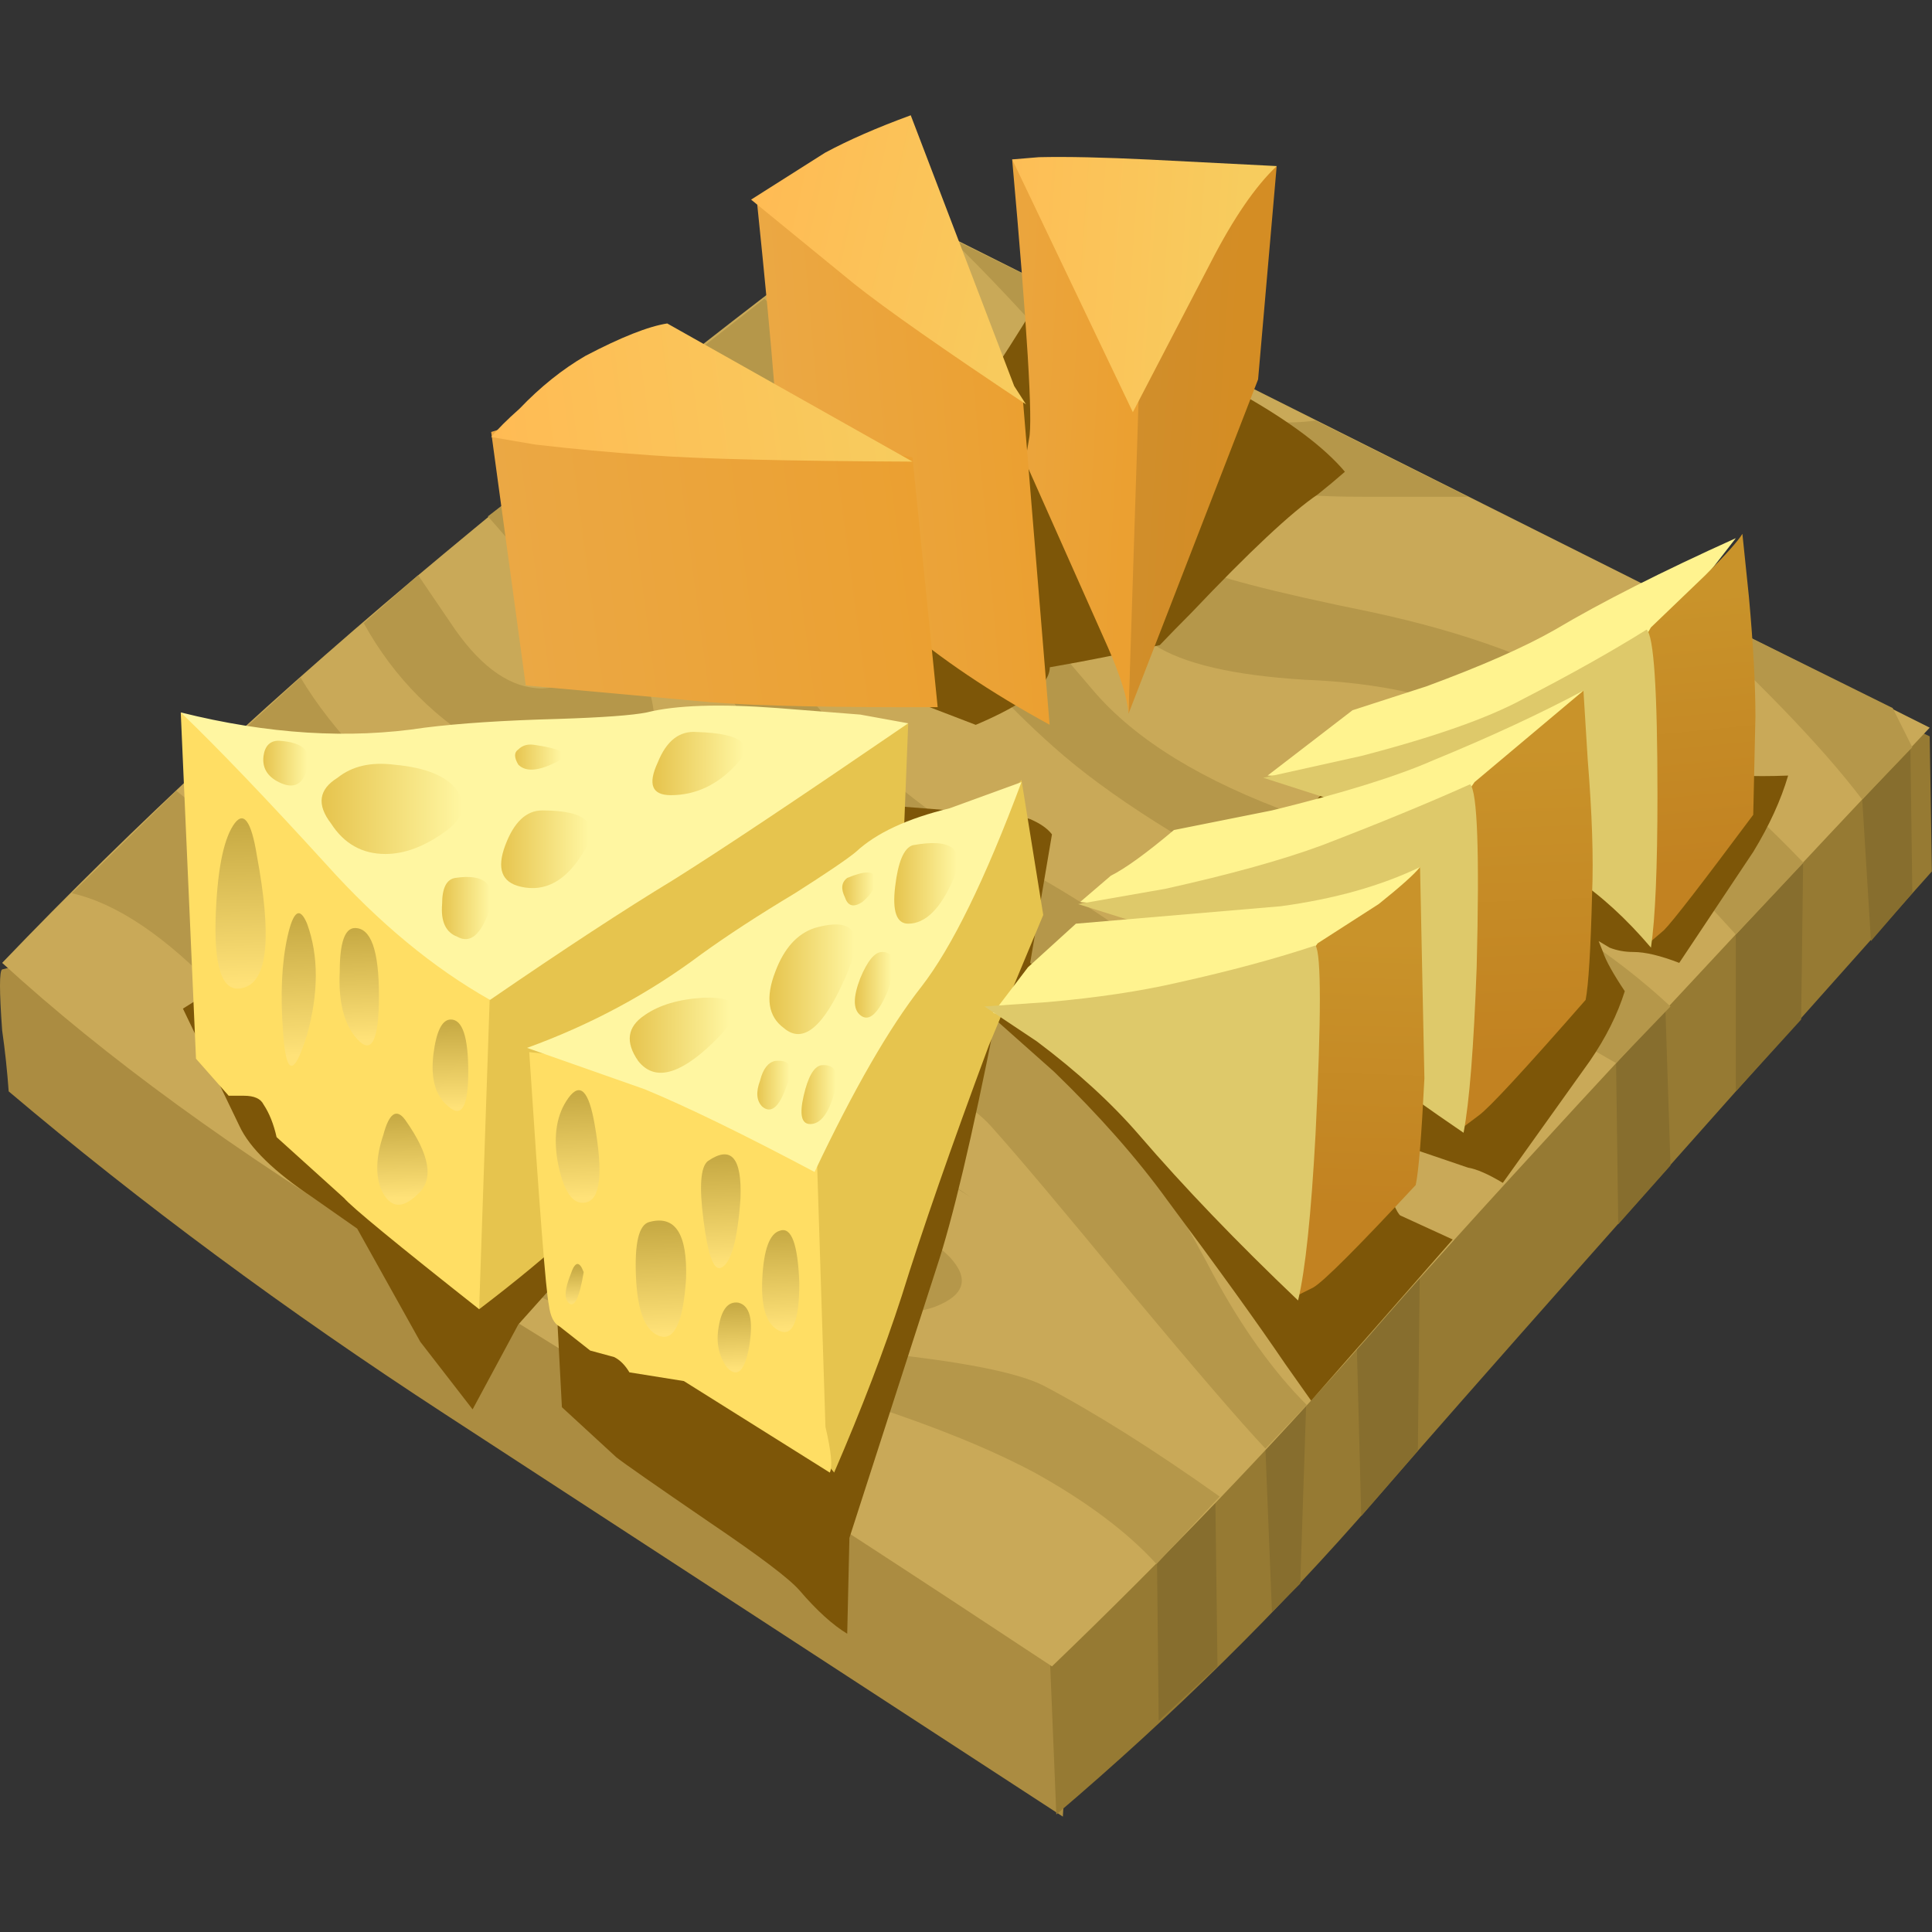 <?xml version="1.0" encoding="UTF-8" standalone="no"?>
<!-- Generator: Adobe Illustrator 15.1.0, SVG Export Plug-In . SVG Version: 6.00 Build 0)  -->

<svg
   xmlns:dc="http://purl.org/dc/elements/1.1/"
   xmlns:cc="http://creativecommons.org/ns#"
   xmlns:rdf="http://www.w3.org/1999/02/22-rdf-syntax-ns#"
   xmlns:svg="http://www.w3.org/2000/svg"
   xmlns="http://www.w3.org/2000/svg"
   xmlns:xlink="http://www.w3.org/1999/xlink"
   xmlns:sodipodi="http://sodipodi.sourceforge.net/DTD/sodipodi-0.dtd"
   xmlns:inkscape="http://www.inkscape.org/namespaces/inkscape"
   version="1.1"
   id="flash0.ai"
   x="0px"
   y="0px"
   width="256"
   height="256"
   viewBox="0 0 256 256"
   xml:space="preserve"
   sodipodi:docname="cheeses.svg"
   inkscape:version="0.92.4 (5da689c313, 2019-01-14)"
   inkscape:export-filename="C:\Users\antum\Development\game-resources\icon\CC0\food\individual\Glitch\32x32\dairy\cheeses.png"
   inkscape:export-xdpi="10.5"
   inkscape:export-ydpi="10.5"><rect x="0" y="0" width="256" height="256" fill="#333333" stroke="none"/><title
   id="title1116">Cheeses</title><defs
   id="defs307" /><sodipodi:namedview
   pagecolor="#ffffff"
   bordercolor="#666666"
   borderopacity="1"
   objecttolerance="10"
   gridtolerance="10"
   guidetolerance="10"
   inkscape:pageopacity="0"
   inkscape:pageshadow="2"
   inkscape:window-width="1920"
   inkscape:window-height="1025"
   id="namedview305"
   showgrid="false"
   inkscape:zoom="0.80149311"
   inkscape:cx="-260.66194"
   inkscape:cy="92.106986"
   inkscape:window-x="-8"
   inkscape:window-y="-8"
   inkscape:window-maximized="1"
   inkscape:current-layer="flash0.ai"
   fit-margin-top="0"
   fit-margin-left="0"
   fit-margin-right="0"
   fit-margin-bottom="0" />
<symbol
   id="flash0.ai_x5F_0_x2F_Layer_13_x2F__x3C_Path_x3E__x5F_71"
   viewBox="0 -9.75 12.275 9.75"
   transform="translate(105.825,124.204)">
	<g
   id="Layer_1_3_">
		<path
   style="clip-rule:evenodd;fill:#7d5608;fill-rule:evenodd"
   d="M 12.275,-3.55 C 12.069,-3.74 11.86,-3.923 11.65,-4.1 11.05,-4.533 10.084,-5.483 8.75,-6.95 8.481,-7.232 8.24,-7.49 8.025,-7.725 7.273,-7.937 6.431,-8.146 5.5,-8.35 5.5,-8.75 4.933,-9.217 3.8,-9.75 L 0.25,-8.55 0,-6.2 2.2,-3.55 3.6,-2.4 c 0.133,0.033 0.667,0.833 1.6,2.4 l 0.45,-0.1 c 3.481,-1.23 5.689,-2.379 6.625,-3.45 z"
   id="path2"
   inkscape:connector-curvature="0" />
	</g>
</symbol>
<symbol
   id="flash0.ai_x5F_0_x2F_Layer_13_x2F__x3C_Path_x3E__x5F_72"
   viewBox="0 -19.85 36.85 19.88"
   transform="translate(105.825,124.204)">
	<g
   id="Layer_1_2_">
		<path
   style="clip-rule:evenodd;fill:#7d5608;fill-rule:evenodd"
   d="M 36.85,-0.15 C 36.683,-0.717 36.416,-1.3 36.05,-1.9 l -1.7,-2.55 c -0.433,0.167 -0.783,0.25 -1.05,0.25 -0.2,0 -0.383,0.034 -0.55,0.1 l -0.25,0.15 0.1,-0.25 c 0.066,-0.2 0.233,-0.5 0.5,-0.9 -0.167,-0.533 -0.434,-1.066 -0.8,-1.6 l -2,-2.8 c -0.333,0.2 -0.6,0.317 -0.8,0.35 l -2.35,0.8 0.35,-0.9 c 0.233,-0.633 0.383,-0.967 0.45,-1 l 1.2,-0.55 -3.25,-3.7 -0.6,0.85 c -0.633,0.933 -1.533,2.183 -2.7,3.75 -0.7,0.967 -1.567,1.95 -2.6,2.95 l -1.35,1.2 c -0.533,-2.7 -0.983,-4.6 -1.35,-5.7 l -2,-6.2 -0.05,-2.2 c -0.333,0.2 -0.7,0.533 -1.1,1 -0.233,0.267 -0.917,0.783 -2.05,1.55 -1.267,0.867 -1.983,1.367 -2.15,1.5 L 8.7,-14.65 8.55,-11.8 7.7,-12.75 6.65,-14.7 5.45,-13.15 4,-10.55 3,-9.85 C 2.1,-9.25 1.533,-8.7 1.3,-8.2 L 0,-5.5 8.3,-0.3 c 7.233,-0.467 10.95,-0.75 11.15,-0.85 0.233,-0.1 0.4,-0.217 0.5,-0.35 l -0.5,-2.95 0.5,-0.35 2.8,0.65 3.8,4 c 5.034,0.2 7.8,0.233 8.3,0.1 0.5,-0.1 1.167,-0.133 2,-0.1 z"
   id="path6"
   inkscape:connector-curvature="0" />
	</g>
</symbol>







<linearGradient
   id="SVGID_1_"
   gradientUnits="userSpaceOnUse"
   x1="18.335"
   y1="6.975"
   x2="19.511"
   y2="6.975"
   gradientTransform="matrix(2.642,0.214,-0.075,1.114,-22.75,-4.9)">
	<stop
   offset="0"
   style="stop-color:#CF8E2E"
   id="stop42" />
	<stop
   offset="1"
   style="stop-color:#D48D24"
   id="stop44" />
</linearGradient>

<linearGradient
   id="SVGID_2_"
   gradientUnits="userSpaceOnUse"
   x1="16.989"
   y1="7.205"
   x2="18.59"
   y2="7.205"
   gradientTransform="matrix(2.642,0.209,-0.063,1.115,-22.75,-4.9)">
	<stop
   offset="0"
   style="stop-color:#EBA844"
   id="stop49" />
	<stop
   offset="1"
   style="stop-color:#EBA031"
   id="stop51" />
</linearGradient>

<linearGradient
   id="SVGID_3_"
   gradientUnits="userSpaceOnUse"
   x1="17.036"
   y1="3.848"
   x2="19.488"
   y2="3.848"
   gradientTransform="matrix(2.642,0.216,-0.079,1.114,-22.751,-4.899)">
	<stop
   offset="0"
   style="stop-color:#FFBB54"
   id="stop56" />
	<stop
   offset="1"
   style="stop-color:#F7CC5E"
   id="stop58" />
</linearGradient>

<linearGradient
   id="SVGID_4_"
   gradientUnits="userSpaceOnUse"
   x1="12.732"
   y1="8.546"
   x2="16.973"
   y2="8.546"
   gradientTransform="matrix(1.352,-0.058,0.12,1.357,-0.4,-3.201)">
	<stop
   offset="0"
   style="stop-color:#EBA844"
   id="stop63" />
	<stop
   offset="1"
   style="stop-color:#EBA031"
   id="stop65" />
</linearGradient>

<linearGradient
   id="SVGID_5_"
   gradientUnits="userSpaceOnUse"
   x1="13.317"
   y1="0.042"
   x2="18.539"
   y2="0.042"
   gradientTransform="matrix(1.326,0.352,-0.291,1.312,-0.4,-3.201)">
	<stop
   offset="0"
   style="stop-color:#FFBB54"
   id="stop70" />
	<stop
   offset="1"
   style="stop-color:#F7CC5E"
   id="stop72" />
</linearGradient>

<linearGradient
   id="SVGID_6_"
   gradientUnits="userSpaceOnUse"
   x1="8.248"
   y1="10.583"
   x2="14.825"
   y2="10.583"
   gradientTransform="matrix(1.438,-0.202,0.132,0.999,-1.5,1.6)">
	<stop
   offset="0"
   style="stop-color:#EBA844"
   id="stop77" />
	<stop
   offset="1"
   style="stop-color:#EBA031"
   id="stop79" />
</linearGradient>

<linearGradient
   id="SVGID_7_"
   gradientUnits="userSpaceOnUse"
   x1="8.241"
   y1="6.817"
   x2="14.818"
   y2="6.817"
   gradientTransform="matrix(1.438,-0.201,0.132,0.986,-1.5,1.8)">
	<stop
   offset="0"
   style="stop-color:#FFBB54"
   id="stop84" />
	<stop
   offset="1"
   style="stop-color:#F7CC5E"
   id="stop86" />
</linearGradient>







<linearGradient
   id="SVGID_8_"
   gradientUnits="userSpaceOnUse"
   x1="7.4"
   y1="15.465"
   x2="10.6"
   y2="15.465">
	<stop
   offset="0"
   style="stop-color:#E6C44E"
   id="stop103" />
	<stop
   offset="1"
   style="stop-color:#FFF6A1"
   id="stop105" />
</linearGradient>

<linearGradient
   id="SVGID_9_"
   gradientUnits="userSpaceOnUse"
   x1="11.487"
   y1="16.392"
   x2="13.512"
   y2="16.392">
	<stop
   offset="0"
   style="stop-color:#E6C44E"
   id="stop110" />
	<stop
   offset="1"
   style="stop-color:#FFF6A1"
   id="stop112" />
</linearGradient>

<linearGradient
   id="SVGID_10_"
   gradientUnits="userSpaceOnUse"
   x1="15.025"
   y1="14.423"
   x2="17.075"
   y2="14.423">
	<stop
   offset="0"
   style="stop-color:#E6C44E"
   id="stop117" />
	<stop
   offset="1"
   style="stop-color:#FFF6A1"
   id="stop119" />
</linearGradient>

<linearGradient
   id="SVGID_11_"
   gradientUnits="userSpaceOnUse"
   x1="11.812"
   y1="14.275"
   x2="12.887"
   y2="14.275">
	<stop
   offset="0"
   style="stop-color:#E6C44E"
   id="stop124" />
	<stop
   offset="1"
   style="stop-color:#FFF6A1"
   id="stop126" />
</linearGradient>

<linearGradient
   id="SVGID_12_"
   gradientUnits="userSpaceOnUse"
   x1="10.15"
   y1="17.741"
   x2="11.25"
   y2="17.741">
	<stop
   offset="0"
   style="stop-color:#E6C44E"
   id="stop131" />
	<stop
   offset="1"
   style="stop-color:#FFF6A1"
   id="stop133" />
</linearGradient>

<linearGradient
   id="SVGID_13_"
   gradientUnits="userSpaceOnUse"
   x1="6.05"
   y1="14.414"
   x2="7.05"
   y2="14.414">
	<stop
   offset="0"
   style="stop-color:#E6C44E"
   id="stop138" />
	<stop
   offset="1"
   style="stop-color:#FFF6A1"
   id="stop140" />
</linearGradient>

<linearGradient
   id="SVGID_14_"
   gradientUnits="userSpaceOnUse"
   x1="14.462"
   y1="20.66"
   x2="16.737"
   y2="20.66">
	<stop
   offset="0"
   style="stop-color:#E6C44E"
   id="stop145" />
	<stop
   offset="1"
   style="stop-color:#FFF6A1"
   id="stop147" />
</linearGradient>

<linearGradient
   id="SVGID_15_"
   gradientUnits="userSpaceOnUse"
   x1="17.688"
   y1="19.376"
   x2="19.612"
   y2="19.376">
	<stop
   offset="0"
   style="stop-color:#E6C44E"
   id="stop152" />
	<stop
   offset="1"
   style="stop-color:#FFF6A1"
   id="stop154" />
</linearGradient>

<linearGradient
   id="SVGID_16_"
   gradientUnits="userSpaceOnUse"
   x1="20.538"
   y1="17.175"
   x2="21.963"
   y2="17.175">
	<stop
   offset="0"
   style="stop-color:#E6C44E"
   id="stop159" />
	<stop
   offset="1"
   style="stop-color:#FFF6A1"
   id="stop161" />
</linearGradient>

<linearGradient
   id="SVGID_17_"
   gradientUnits="userSpaceOnUse"
   x1="19.337"
   y1="17.303"
   x2="20.062"
   y2="17.303">
	<stop
   offset="0"
   style="stop-color:#E6C44E"
   id="stop166" />
	<stop
   offset="1"
   style="stop-color:#FFF6A1"
   id="stop168" />
</linearGradient>

<linearGradient
   id="SVGID_18_"
   gradientUnits="userSpaceOnUse"
   x1="19.638"
   y1="19.503"
   x2="20.463"
   y2="19.503">
	<stop
   offset="0"
   style="stop-color:#E6C44E"
   id="stop173" />
	<stop
   offset="1"
   style="stop-color:#FFF6A1"
   id="stop175" />
</linearGradient>

<linearGradient
   id="SVGID_19_"
   gradientUnits="userSpaceOnUse"
   x1="17.375"
   y1="21.806"
   x2="18.125"
   y2="21.806">
	<stop
   offset="0"
   style="stop-color:#E6C44E"
   id="stop180" />
	<stop
   offset="1"
   style="stop-color:#FFF6A1"
   id="stop182" />
</linearGradient>

<linearGradient
   id="SVGID_20_"
   gradientUnits="userSpaceOnUse"
   x1="18.413"
   y1="22.023"
   x2="19.188"
   y2="22.023">
	<stop
   offset="0"
   style="stop-color:#E6C44E"
   id="stop187" />
	<stop
   offset="1"
   style="stop-color:#FFF6A1"
   id="stop189" />
</linearGradient>

<linearGradient
   id="SVGID_21_"
   gradientUnits="userSpaceOnUse"
   x1="15.968"
   y1="-5.021"
   x2="19.62"
   y2="-5.021"
   gradientTransform="matrix(0.027,1,-1,0.027,3.362317e-4,-2.361983e-4)">
	<stop
   offset="0"
   style="stop-color:#C7AA44"
   id="stop194" />
	<stop
   offset="1"
   style="stop-color:#FFE278"
   id="stop196" />
</linearGradient>

<linearGradient
   id="SVGID_22_"
   gradientUnits="userSpaceOnUse"
   x1="18.196"
   y1="-6.229"
   x2="21.322"
   y2="-6.229"
   gradientTransform="matrix(0.032,1,-1,0.032,-8.013099e-5,-4.866719e-5)">
	<stop
   offset="0"
   style="stop-color:#C7AA44"
   id="stop201" />
	<stop
   offset="1"
   style="stop-color:#FFE278"
   id="stop203" />
</linearGradient>

<linearGradient
   id="SVGID_23_"
   gradientUnits="userSpaceOnUse"
   x1="18.488"
   y1="-7.658"
   x2="20.989"
   y2="-7.658"
   gradientTransform="matrix(0.03,1,-1,0.03,-1.864228e-4,3.779829e-4)">
	<stop
   offset="0"
   style="stop-color:#C7AA44"
   id="stop208" />
	<stop
   offset="1"
   style="stop-color:#FFE278"
   id="stop210" />
</linearGradient>

<linearGradient
   id="SVGID_24_"
   gradientUnits="userSpaceOnUse"
   x1="22.749"
   y1="-8.602"
   x2="24.625"
   y2="-8.602"
   gradientTransform="matrix(0.027,1,-1,0.027,-2.192091e-4,4.361272e-4)">
	<stop
   offset="0"
   style="stop-color:#C7AA44"
   id="stop215" />
	<stop
   offset="1"
   style="stop-color:#FFE278"
   id="stop217" />
</linearGradient>

<linearGradient
   id="SVGID_25_"
   gradientUnits="userSpaceOnUse"
   x1="20.633"
   y1="-9.788"
   x2="22.584"
   y2="-9.788"
   gradientTransform="matrix(0.026,1,-1,0.026,3.205258e-4,-1.314133e-4)">
	<stop
   offset="0"
   style="stop-color:#C7AA44"
   id="stop222" />
	<stop
   offset="1"
   style="stop-color:#FFE278"
   id="stop224" />
</linearGradient>

<linearGradient
   id="SVGID_26_"
   gradientUnits="userSpaceOnUse"
   x1="22.419"
   y1="-12.515"
   x2="24.795"
   y2="-12.515"
   gradientTransform="matrix(0.032,1,-1,0.032,2.34779e-4,-4.811585e-5)">
	<stop
   offset="0"
   style="stop-color:#C7AA44"
   id="stop229" />
	<stop
   offset="1"
   style="stop-color:#FFE278"
   id="stop231" />
</linearGradient>

<linearGradient
   id="SVGID_27_"
   gradientUnits="userSpaceOnUse"
   x1="25.427"
   y1="-14.394"
   x2="27.953"
   y2="-14.394"
   gradientTransform="matrix(0.03,1,-1,0.03,-2.681054e-4,-8.574128e-5)">
	<stop
   offset="0"
   style="stop-color:#C7AA44"
   id="stop236" />
	<stop
   offset="1"
   style="stop-color:#FFE278"
   id="stop238" />
</linearGradient>

<linearGradient
   id="SVGID_28_"
   gradientUnits="userSpaceOnUse"
   x1="27.417"
   y1="-15.917"
   x2="28.893"
   y2="-15.917"
   gradientTransform="matrix(0.034,0.999,-0.999,0.034,-2.125353e-4,-6.508827e-5)">
	<stop
   offset="0"
   style="stop-color:#C7AA44"
   id="stop243" />
	<stop
   offset="1"
   style="stop-color:#FFE278"
   id="stop245" />
</linearGradient>

<linearGradient
   id="SVGID_29_"
   gradientUnits="userSpaceOnUse"
   x1="23.987"
   y1="-15.792"
   x2="26.413"
   y2="-15.792"
   gradientTransform="matrix(0.031,1,-1,0.031,1.417343e-4,-4.088432e-4)">
	<stop
   offset="0"
   style="stop-color:#C7AA44"
   id="stop250" />
	<stop
   offset="1"
   style="stop-color:#FFE278"
   id="stop252" />
</linearGradient>

<linearGradient
   id="SVGID_30_"
   gradientUnits="userSpaceOnUse"
   x1="25.775"
   y1="-17.022"
   x2="28.001"
   y2="-17.022"
   gradientTransform="matrix(0.034,0.999,-0.999,0.034,-6.687269e-5,1.357645e-4)">
	<stop
   offset="0"
   style="stop-color:#C7AA44"
   id="stop257" />
	<stop
   offset="1"
   style="stop-color:#FFE278"
   id="stop259" />
</linearGradient>

<linearGradient
   id="SVGID_31_"
   gradientUnits="userSpaceOnUse"
   x1="26.352"
   y1="-12.412"
   x2="27.202"
   y2="-12.412"
   gradientTransform="matrix(0.029,1,-1,0.029,1.446065e-4,4.598424e-4)">
	<stop
   offset="0"
   style="stop-color:#C7AA44"
   id="stop264" />
	<stop
   offset="1"
   style="stop-color:#FFE278"
   id="stop266" />
</linearGradient>


<linearGradient
   id="SVGID_32_"
   gradientUnits="userSpaceOnUse"
   x1="-20.705"
   y1="36.841"
   x2="-14.3"
   y2="36.841"
   gradientTransform="matrix(-0.098,-0.995,0.995,-0.098,1.334324e-4,7.888675e-5)">
	<stop
   offset="0.024"
   style="stop-color:#C28221"
   id="stop273" />
	<stop
   offset="1"
   style="stop-color:#C9932A"
   id="stop275" />
</linearGradient>



<linearGradient
   id="SVGID_33_"
   gradientUnits="userSpaceOnUse"
   x1="-22.729"
   y1="33.518"
   x2="-15.422"
   y2="33.518"
   gradientTransform="matrix(-0.041,-0.999,0.999,-0.041,1.257993e-4,-3.561378e-4)">
	<stop
   offset="0.024"
   style="stop-color:#C28221"
   id="stop284" />
	<stop
   offset="1"
   style="stop-color:#C9932A"
   id="stop286" />
</linearGradient>



<linearGradient
   id="SVGID_34_"
   gradientUnits="userSpaceOnUse"
   x1="-23.856"
   y1="31.178"
   x2="-17.478"
   y2="31.178"
   gradientTransform="matrix(0.03,-1,1,0.03,2.528392e-4,-2.535135e-4)">
	<stop
   offset="0.024"
   style="stop-color:#C28221"
   id="stop295" />
	<stop
   offset="1"
   style="stop-color:#C9932A"
   id="stop297" />
</linearGradient>

<g
   id="g1044"
   transform="matrix(5.772,0,0,5.772,-0.003,17.919)"><path
     id="path10"
     d="m 40.25,16.85 c -6.1,6.567 -10.233,11.1 -12.4,13.6 -1.367,1.566 -2.35,3.399 -2.95,5.5 -0.3,1.033 -0.467,1.916 -0.5,2.649 L 10.2,29.349 C 6.567,26.983 3.233,24.516 0.2,21.95 0.166,21.483 0.117,21.016 0.05,20.55 c -0.066,-0.9 -0.066,-1.367 0,-1.4 C 2.917,18.483 7.133,16.3 12.7,12.6 15.5,10.733 18,8.933 20.2,7.2 l 16.35,8.2 z"
     style="clip-rule:evenodd;fill:#ab8c41;fill-rule:evenodd"
     inkscape:connector-curvature="0" /><path
     id="path12"
     d="m 44.35,16.9 c -6.366,7.133 -10.633,11.95 -12.8,14.45 -2.167,2.5 -4.6,4.9 -7.3,7.2 L 24.1,34.9 C 24.1,28.7 21.717,24.566 16.95,22.5 15.45,21.866 13.8,21.483 12,21.35 L 9.75,21.3 18.6,15 c 2.867,-0.7 4.017,-2.2 3.45,-4.5 l -1.7,-3.25 c 3.367,0.8 6.9,1.667 10.6,2.6 7.366,1.867 11.816,3.183 13.35,3.95 z"
     style="clip-rule:evenodd;fill:#967a33;fill-rule:evenodd"
     inkscape:connector-curvature="0" /><path
     id="path14"
     d="m 43.85,13.6 0.051,3.8 -0.95,1.1 -0.2,-3.25 -1.351,0.95 -0.051,4.1 -1.5,1.65 v -3.6 L 38.2,19.05 38.349,23.651 37.15,25 37.1,21.3 l -0.5,0.1 -3.05,2.7 c -0.166,0.167 -0.316,0.334 -0.45,0.5 -0.333,0.367 -0.5,0.65 -0.5,0.851 l -0.05,4.75 -1.3,1.5 -0.1,-3.851 -0.75,-0.4 -0.4,1.25 -0.15,4.55 -0.65,0.65 -0.15,-3.75 -1.15,1.1 0.05,3.9 -1.35,1.25 -0.05,-4.75 4.3,-16.15 5.35,-1 c 3.8,-0.667 6.184,-1.033 7.149,-1.1 H 43.4 Z"
     style="clip-rule:evenodd;fill:#876e2e;fill-rule:evenodd"
     inkscape:connector-curvature="0" /><path
     id="path16"
     d="m 0.05,19 c 3,-3.133 6.383,-6.267 10.15,-9.4 3.767,-3.133 7.15,-5.8 10.15,-8 l 23.95,12 c -6.467,6.867 -10.783,11.55 -12.95,14.05 -2.2,2.5 -4.6,5 -7.2,7.5 C 17.75,30.917 12.717,27.716 9.05,25.549 5.417,23.35 2.417,21.167 0.05,19 Z"
     style="clip-rule:evenodd;fill:#c9a958;fill-rule:evenodd"
     inkscape:connector-curvature="0" /><g
     id="g36">
	<path
   inkscape:connector-curvature="0"
   id="path18"
   d="M 13.15,11.6 C 12.983,10.967 12.334,10.017 11.2,8.75 l 0.65,-0.5 c 0.833,0.833 1.65,1.9 2.45,3.2 0.867,1.433 0.95,2.45 0.25,3.05 -0.7,0.567 -1.783,0.45 -3.25,-0.35 -1.267,-0.7 -2.25,-1.683 -2.95,-2.95 l 1.25,-1.1 0.85,1.25 c 0.633,0.9 1.3,1.35 2,1.35 0.667,-0.033 0.9,-0.4 0.7,-1.1 z"
   style="clip-rule:evenodd;fill:#b5974a;fill-rule:evenodd" />
	<path
   inkscape:connector-curvature="0"
   id="path20"
   d="m 21.4,19.1 c 1.4,0.767 2.5,1.567 3.3,2.4 1.033,1.066 2.083,2.616 3.15,4.65 0.667,1.233 1.383,2.233 2.15,3 l -0.95,1 c -0.566,-0.601 -1.6,-1.801 -3.1,-3.601 -1.534,-1.866 -2.6,-3.133 -3.2,-3.8 -0.8,-0.9 -2.917,-1.717 -6.35,-2.45 -3.533,-0.733 -5.7,-1.483 -6.5,-2.25 -1.4,-1.267 -3,-2.583 -4.8,-3.95 l 1.8,-1.65 c 0.733,1.233 1.967,2.517 3.7,3.85 1.3,0.967 3.217,1.583 5.75,1.85 2.7,0.268 4.383,0.584 5.05,0.951 z"
   style="clip-rule:evenodd;fill:#b5974a;fill-rule:evenodd" />
	<path
   inkscape:connector-curvature="0"
   id="path22"
   d="m 7.35,18.4 c 0.867,1.3 1.816,2.45 2.85,3.45 1.233,1.233 2.867,2.584 4.9,4.051 1.667,1.199 3.35,1.883 5.05,2.05 1.934,0.2 3.2,0.45 3.8,0.75 1.2,0.633 2.55,1.483 4.05,2.55 l -1.45,1.55 c -0.667,-0.733 -1.6,-1.434 -2.8,-2.1 -1,-0.533 -2.267,-1.05 -3.8,-1.55 C 17.75,28.517 15.766,27.901 14,27.3 11.8,26.567 9.983,25.434 8.55,23.901 c -1.433,-1.867 -2.6,-3.267 -3.5,-4.2 -1.233,-1.3 -2.367,-2.067 -3.4,-2.3 l 2.4,-2.35 c 1.433,1.132 2.533,2.249 3.3,3.349 z"
   style="clip-rule:evenodd;fill:#b5974a;fill-rule:evenodd" />
	<path
   inkscape:connector-curvature="0"
   id="path24"
   d="m 23.15,16.65 c 3.367,1.767 6.1,4.216 8.2,7.35 0.433,0.634 0.867,1.35 1.3,2.15 l -1.3,1.5 -0.2,0.199 L 31,27.55 C 30,25.783 28.8,24.1 27.4,22.5 25.5,20.366 23.584,18.8 21.65,17.8 19.917,16.9 18.267,15.234 16.7,12.8 15.3,10.234 14.317,8.65 13.75,8.05 13.417,7.717 13.15,7.484 12.95,7.35 L 14.8,5.9 c 0.967,2.033 1.483,3.15 1.55,3.35 1.433,3.233 3.7,5.7 6.8,7.4 z"
   style="clip-rule:evenodd;fill:#b5974a;fill-rule:evenodd" />
	<path
   inkscape:connector-curvature="0"
   id="path26"
   d="m 43.45,13.15 0.45,0.9 -1.15,1.2 c -0.934,-1.233 -2.45,-2.8 -4.55,-4.7 z"
   style="clip-rule:evenodd;fill:#b5974a;fill-rule:evenodd" />
	<path
   inkscape:connector-curvature="0"
   id="path28"
   d="M 24.85,5.6 C 23.617,4.2 22.6,3.117 21.8,2.35 l 3.65,1.8 c 0.533,0.7 0.983,1.184 1.35,1.45 1.034,0.8 2.167,1.117 3.4,0.95 L 33.7,8.3 H 31.3 C 29.867,8.3 28.8,8.183 28.1,7.95 26.967,7.583 25.883,6.8 24.85,5.6 Z"
   style="clip-rule:evenodd;fill:#b5974a;fill-rule:evenodd" />
	<path
   inkscape:connector-curvature="0"
   id="path30"
   d="M 26.5,11.7 C 25.733,11.166 24.817,10.266 23.75,9 22.017,6.967 20.983,5.767 20.65,5.4 19.817,4.467 18.95,3.783 18.05,3.35 L 19.2,2.5 c 0.933,0.7 1.6,1.233 2,1.6 0.367,0.3 1.25,1.217 2.65,2.75 1.433,1.533 2.583,2.533 3.45,3 0.5,0.267 1.9,0.633 4.2,1.1 2.167,0.466 3.934,1.117 5.3,1.95 1.5,0.9 3.033,2.167 4.601,3.8 L 39.85,18.35 C 37.617,15.883 35.734,14.25 34.201,13.45 33.1,12.883 31.684,12.567 29.951,12.5 28.317,12.4 27.167,12.133 26.5,11.7 Z"
   style="clip-rule:evenodd;fill:#b5974a;fill-rule:evenodd" />
	<path
   inkscape:connector-curvature="0"
   id="path32"
   d="m 35.15,17.7 c 1.199,0.667 2.267,1.433 3.199,2.3 l -1.25,1.3 -2,-1.149 c -2.2,-1 -3.966,-1.851 -5.3,-2.55 -2.5,-1.267 -4.367,-2.45 -5.6,-3.55 -1.133,-1 -2.233,-2.216 -3.3,-3.65 -1.367,-1.8 -2.217,-2.883 -2.55,-3.25 -0.733,-0.8 -1.617,-1.45 -2.65,-1.95 L 17.549,3.751 18.8,5 c 2.934,3.7 5.034,6.283 6.3,7.75 0.967,1.133 2.517,2.083 4.65,2.85 2.9,1 4.7,1.7 5.4,2.1 z"
   style="clip-rule:evenodd;fill:#b5974a;fill-rule:evenodd" />
	<path
   inkscape:connector-curvature="0"
   id="path34"
   d="m 19,23.3 c -1.267,-0.133 -1.983,0.066 -2.15,0.601 -0.133,0.433 0.1,0.767 0.7,1 0.367,0.133 0.95,0.267 1.75,0.399 0.7,0.167 0.617,-0.184 -0.25,-1.05 l 1.1,0.45 c 0.767,0.366 1.317,0.717 1.65,1.05 0.467,0.5 0.35,0.884 -0.35,1.15 -0.767,0.267 -1.9,0.133 -3.4,-0.4 -1.7,-0.6 -2.783,-1.533 -3.25,-2.8 -0.466,-1.267 0.117,-1.783 1.75,-1.55 2.155,0.289 4.063,1.03 5.725,2.225 C 21.342,23.752 20.25,23.394 19,23.3 Z"
   style="clip-rule:evenodd;fill:#b5974a;fill-rule:evenodd" />
</g><use
     id="use38"
     style="overflow:visible;opacity:0.5;enable-background:new"
     transform="matrix(1,0,0,-1,-101.625,138.754)"
     y="-19.85"
     height="19.88"
     width="36.85"
     xlink:href="#flash0.ai_x5F_0_x2F_Layer_13_x2F__x3C_Path_x3E__x5F_72"
     x="0" /><use
     id="use40"
     style="overflow:visible;opacity:0.5;enable-background:new"
     transform="matrix(1,0.046,0,-1,-87.225,122.947)"
     y="-9.75"
     height="9.75"
     width="12.275"
     xlink:href="#flash0.ai_x5F_0_x2F_Layer_13_x2F__x3C_Path_x3E__x5F_71"
     x="0" /><polygon
     id="polygon47"
     points="28.067,1.315 29.309,0.708 28.882,5.605 25.907,13.28 26.095,4.656 "
     style="clip-rule:evenodd;fill:url(#SVGID_1_);fill-rule:evenodd" /><path
     id="path54"
     d="M 26.284,1.559 25.907,13.28 C 25.885,12.932 25.726,12.421 25.43,11.746 L 23.536,7.489 23.625,6.965 C 23.713,6.566 23.583,4.429 23.236,0.556 Z"
     style="clip-rule:evenodd;fill:url(#SVGID_2_);fill-rule:evenodd"
     inkscape:connector-curvature="0" /><path
     id="path61"
     d="m 26.007,6.358 -2.77,-5.803 0.612,-0.051 c 0.648,-0.015 1.493,0.004 2.537,0.055 l 2.924,0.149 c -0.493,0.467 -0.997,1.203 -1.513,2.208 z"
     style="clip-rule:evenodd;fill:url(#SVGID_3_);fill-rule:evenodd"
     inkscape:connector-curvature="0" /><path
     id="path68"
     d="m 21.586,3.51 1.9,2.598 0.61,7.425 c -1.357,-0.741 -2.51,-1.518 -3.46,-2.331 L 18.194,9.19 C 17.922,8.59 17.809,8.041 17.855,7.545 17.9,7.049 17.742,5.052 17.38,1.552 l 1.425,-0.07 z"
     style="clip-rule:evenodd;fill:url(#SVGID_4_);fill-rule:evenodd"
     inkscape:connector-curvature="0" /><path
     id="path75"
     d="M 17.243,1.478 18.94,0.402 c 0.542,-0.292 1.199,-0.579 1.968,-0.86 l 2.375,6.216 0.271,0.42 C 21.654,4.914 20.342,3.994 19.618,3.419 Z"
     style="clip-rule:evenodd;fill:url(#SVGID_5_);fill-rule:evenodd"
     inkscape:connector-curvature="0" /><path
     id="path82"
     d="m 12.07,12.631 -0.794,-5.819 1.299,-0.403 3.104,-0.033 5.269,1.019 0.578,5.734 c -2.358,0.01 -4.091,-0.027 -5.197,-0.111 z"
     style="clip-rule:evenodd;fill:url(#SVGID_6_);fill-rule:evenodd"
     inkscape:connector-curvature="0" /><path
     id="path89"
     d="M 20.949,7.493 C 18.062,7.479 16.065,7.431 14.958,7.348 14.044,7.285 13.153,7.202 12.287,7.101 L 11.277,6.928 C 11.422,6.75 11.638,6.534 11.926,6.279 12.407,5.776 12.913,5.371 13.442,5.064 14.26,4.635 14.886,4.388 15.318,4.321 Z"
     style="clip-rule:evenodd;fill:url(#SVGID_7_);fill-rule:evenodd"
     inkscape:connector-curvature="0" /><path
     id="path91"
     d="m 20.85,13.5 -0.15,3.8 c -1.067,0.867 -1.817,1.534 -2.25,2 l -3.8,4.3 c -0.767,0.967 -1.983,2.084 -3.65,3.351 l -0.7,-3.9 0.6,-2.75 c 0.033,-0.166 0.283,-0.533 0.75,-1.1 0.467,-0.567 0.8,-0.917 1,-1.05 1.5,-0.767 2.383,-1.3 2.65,-1.6 1,-1.4 1.767,-2.183 2.3,-2.35 z"
     style="clip-rule:evenodd;fill:#e6c44e;fill-rule:evenodd"
     inkscape:connector-curvature="0" /><path
     id="path93"
     d="m 4.5,21.2 -0.35,-7.95 3.2,2.15 c 0.133,1 1.433,2.4 3.9,4.2 L 11,26.95 C 9.1,25.45 8.067,24.599 7.9,24.4 L 6.35,23 C 6.283,22.7 6.183,22.45 6.05,22.25 5.984,22.116 5.834,22.05 5.6,22.05 H 5.25 Z"
     style="clip-rule:evenodd;fill:#ffde64;fill-rule:evenodd"
     inkscape:connector-curvature="0" /><path
     id="path95"
     d="m 4.15,13.25 c 2,0.5 3.867,0.617 5.6,0.35 0.8,-0.1 1.817,-0.167 3.05,-0.2 1.034,-0.033 1.717,-0.083 2.05,-0.15 0.667,-0.167 1.667,-0.2 3,-0.1 l 1.9,0.15 1.1,0.2 c -2.533,1.733 -4.333,2.933 -5.4,3.6 -1.1,0.667 -2.5,1.583 -4.2,2.75 C 9.95,19.117 8.7,18.083 7.5,16.75 6.133,15.25 5.017,14.083 4.15,13.25 Z"
     style="clip-rule:evenodd;fill:#fff6a1;fill-rule:evenodd"
     inkscape:connector-curvature="0" /><path
     id="path97"
     d="m 23.95,17.9 -1.25,3 c -0.867,2.333 -1.534,4.25 -2,5.75 -0.4,1.233 -0.917,2.583 -1.55,4.05 l -1.5,-1.8 c -0.033,-1.5 -0.033,-2.351 0,-2.551 0,-0.166 0.117,-0.616 0.35,-1.35 0.233,-0.734 0.417,-1.233 0.55,-1.5 0.867,-1.467 1.383,-2.434 1.55,-2.9 0.167,-0.566 0.333,-1.066 0.5,-1.5 0.267,-0.867 0.517,-1.45 0.75,-1.75 l 2.1,-2.55 z"
     style="clip-rule:evenodd;fill:#e6c44e;fill-rule:evenodd"
     inkscape:connector-curvature="0" /><path
     id="path99"
     d="m 15.05,21.35 c 0.267,0.733 1.5,1.4 3.7,2 l 0.2,6.301 c 0.133,0.566 0.167,0.916 0.1,1.05 L 15.7,28.6 14.45,28.4 C 14.35,28.233 14.233,28.116 14.1,28.049 L 13.55,27.9 12.85,27.349 c -0.133,-0.066 -0.217,-0.233 -0.25,-0.5 -0.067,-0.3 -0.217,-2.233 -0.45,-5.8 z"
     style="clip-rule:evenodd;fill:#ffde64;fill-rule:evenodd"
     inkscape:connector-curvature="0" /><path
     id="path101"
     d="m 23.45,14.85 c -0.833,2.233 -1.6,3.8 -2.3,4.7 -0.733,0.934 -1.55,2.351 -2.45,4.25 -1.633,-0.866 -2.934,-1.5 -3.9,-1.899 l -2.7,-0.95 c 1.467,-0.533 2.8,-1.25 4,-2.15 0.6,-0.433 1.316,-0.9 2.15,-1.4 0.733,-0.467 1.2,-0.783 1.4,-0.95 0.467,-0.434 1.184,-0.767 2.15,-1 z"
     style="clip-rule:evenodd;fill:#fff6a1;fill-rule:evenodd"
     inkscape:connector-curvature="0" /><path
     id="path108"
     d="m 9.05,14.45 c 0.733,0.066 1.217,0.267 1.45,0.6 0.233,0.333 0.133,0.65 -0.3,0.95 -0.467,0.333 -0.917,0.5 -1.35,0.5 -0.533,0 -0.95,-0.233 -1.25,-0.7 -0.333,-0.433 -0.283,-0.783 0.15,-1.05 0.333,-0.267 0.767,-0.367 1.3,-0.3 z"
     style="clip-rule:evenodd;fill:url(#SVGID_8_);fill-rule:evenodd"
     inkscape:connector-curvature="0" /><path
     id="path115"
     d="m 12.45,15.5 c 1.033,0 1.35,0.317 0.95,0.95 -0.4,0.667 -0.883,0.933 -1.45,0.8 -0.434,-0.1 -0.55,-0.417 -0.35,-0.95 0.2,-0.533 0.483,-0.8 0.85,-0.8 z"
     style="clip-rule:evenodd;fill:url(#SVGID_9_);fill-rule:evenodd"
     inkscape:connector-curvature="0" /><path
     id="path122"
     d="m 16,13.7 c 1.033,0.033 1.333,0.283 0.9,0.75 -0.433,0.466 -0.933,0.7 -1.5,0.7 -0.433,0 -0.533,-0.25 -0.3,-0.75 0.2,-0.5 0.5,-0.733 0.9,-0.7 z"
     style="clip-rule:evenodd;fill:url(#SVGID_10_);fill-rule:evenodd"
     inkscape:connector-curvature="0" /><path
     id="path129"
     d="m 12.3,14 c 0.667,0.1 0.817,0.233 0.45,0.4 -0.4,0.2 -0.683,0.217 -0.85,0.05 -0.1,-0.167 -0.1,-0.284 0,-0.35 C 12,14 12.133,13.967 12.3,14 Z"
     style="clip-rule:evenodd;fill:url(#SVGID_11_);fill-rule:evenodd"
     inkscape:connector-curvature="0" /><path
     id="path136"
     d="m 10.45,17.05 c 0.667,-0.1 0.933,0.133 0.8,0.7 -0.2,0.6 -0.45,0.817 -0.75,0.65 -0.267,-0.1 -0.383,-0.35 -0.35,-0.75 0,-0.367 0.1,-0.567 0.3,-0.6 z"
     style="clip-rule:evenodd;fill:url(#SVGID_12_);fill-rule:evenodd"
     inkscape:connector-curvature="0" /><path
     id="path143"
     d="m 6.4,13.9 c 0.567,0.033 0.783,0.25 0.65,0.65 -0.1,0.367 -0.316,0.467 -0.65,0.3 C 6.133,14.717 6.017,14.517 6.05,14.25 6.083,14.017 6.2,13.9 6.4,13.9 Z"
     style="clip-rule:evenodd;fill:url(#SVGID_13_);fill-rule:evenodd"
     inkscape:connector-curvature="0" /><path
     id="path150"
     d="m 16.15,19.8 c 0.9,-0.033 0.967,0.316 0.2,1.05 -0.767,0.734 -1.333,0.867 -1.7,0.4 -0.3,-0.434 -0.25,-0.783 0.15,-1.05 0.333,-0.233 0.783,-0.367 1.35,-0.4 z"
     style="clip-rule:evenodd;fill:url(#SVGID_14_);fill-rule:evenodd"
     inkscape:connector-curvature="0" /><path
     id="path157"
     d="m 18.7,18.2 c 0.933,-0.267 1.167,0.117 0.7,1.15 -0.5,1.133 -0.967,1.516 -1.4,1.15 -0.367,-0.267 -0.433,-0.7 -0.2,-1.3 0.2,-0.533 0.5,-0.867 0.9,-1 z"
     style="clip-rule:evenodd;fill:url(#SVGID_15_);fill-rule:evenodd"
     inkscape:connector-curvature="0" /><path
     id="path164"
     d="m 20.95,16.3 c 0.9,-0.167 1.216,0.083 0.95,0.75 -0.3,0.7 -0.65,1.05 -1.05,1.05 -0.267,0 -0.367,-0.283 -0.3,-0.85 0.067,-0.567 0.2,-0.883 0.4,-0.95 z"
     style="clip-rule:evenodd;fill:url(#SVGID_16_);fill-rule:evenodd"
     inkscape:connector-curvature="0" /><path
     id="path171"
     d="m 19.45,17.05 c 0.4,-0.167 0.617,-0.167 0.65,0 0.033,0.167 -0.067,0.35 -0.3,0.55 -0.2,0.133 -0.333,0.1 -0.4,-0.1 -0.1,-0.2 -0.083,-0.35 0.05,-0.45 z"
     style="clip-rule:evenodd;fill:url(#SVGID_17_);fill-rule:evenodd"
     inkscape:connector-curvature="0" /><path
     id="path178"
     d="m 20.25,18.75 c 0.3,0 0.35,0.283 0.15,0.85 -0.233,0.567 -0.45,0.766 -0.65,0.6 -0.167,-0.134 -0.167,-0.417 0,-0.85 0.167,-0.4 0.333,-0.6 0.5,-0.6 z"
     style="clip-rule:evenodd;fill:url(#SVGID_18_);fill-rule:evenodd"
     inkscape:connector-curvature="0" /><path
     id="path185"
     d="m 17.8,21.25 c 0.367,-0.033 0.45,0.167 0.25,0.6 -0.167,0.467 -0.35,0.617 -0.55,0.45 -0.133,-0.133 -0.15,-0.333 -0.05,-0.6 0.067,-0.266 0.183,-0.417 0.35,-0.45 z"
     style="clip-rule:evenodd;fill:url(#SVGID_19_);fill-rule:evenodd"
     inkscape:connector-curvature="0" /><path
     id="path192"
     d="m 18.85,21.35 c 0.333,-0.033 0.433,0.184 0.3,0.65 -0.133,0.466 -0.316,0.7 -0.55,0.7 -0.2,0 -0.25,-0.217 -0.15,-0.65 0.1,-0.434 0.233,-0.666 0.4,-0.7 z"
     style="clip-rule:evenodd;fill:url(#SVGID_20_);fill-rule:evenodd"
     inkscape:connector-curvature="0" /><path
     id="path199"
     d="m 5.9,16.55 c 0.333,1.8 0.25,2.8 -0.25,3 -0.5,0.2 -0.733,-0.316 -0.7,-1.55 0.033,-1.067 0.167,-1.783 0.4,-2.15 0.233,-0.367 0.417,-0.133 0.55,0.7 z"
     style="clip-rule:evenodd;fill:url(#SVGID_21_);fill-rule:evenodd"
     inkscape:connector-curvature="0" /><path
     id="path206"
     d="m 7.05,18.1 c 0.267,0.733 0.267,1.583 0,2.55 C 6.75,21.616 6.567,21.6 6.5,20.6 6.433,19.734 6.467,19 6.6,18.4 6.733,17.8 6.883,17.7 7.05,18.1 Z"
     style="clip-rule:evenodd;fill:url(#SVGID_22_);fill-rule:evenodd"
     inkscape:connector-curvature="0" /><path
     id="path213"
     d="m 8.15,18.2 c 0.367,0 0.55,0.517 0.55,1.55 0,1.033 -0.167,1.366 -0.5,1 C 7.9,20.417 7.766,19.9 7.8,19.2 c 0,-0.667 0.117,-1 0.35,-1 z"
     style="clip-rule:evenodd;fill:url(#SVGID_23_);fill-rule:evenodd"
     inkscape:connector-curvature="0" /><path
     id="path220"
     d="m 9.3,22.6 c 0.567,0.801 0.667,1.367 0.3,1.7 C 9.233,24.667 8.95,24.634 8.75,24.2 8.617,23.866 8.633,23.45 8.8,22.95 8.933,22.45 9.1,22.333 9.3,22.6 Z"
     style="clip-rule:evenodd;fill:url(#SVGID_24_);fill-rule:evenodd"
     inkscape:connector-curvature="0" /><path
     id="path227"
     d="m 10.35,20.3 c 0.267,0 0.4,0.4 0.4,1.2 0,0.8 -0.15,1.066 -0.45,0.8 -0.3,-0.233 -0.417,-0.633 -0.35,-1.2 0.067,-0.534 0.2,-0.8 0.4,-0.8 z"
     style="clip-rule:evenodd;fill:url(#SVGID_25_);fill-rule:evenodd"
     inkscape:connector-curvature="0" /><path
     id="path234"
     d="m 13.65,22.7 c 0.2,1.133 0.133,1.733 -0.2,1.8 -0.3,0.066 -0.517,-0.25 -0.65,-0.95 -0.1,-0.6 -0.017,-1.083 0.25,-1.45 0.267,-0.367 0.467,-0.166 0.6,0.6 z"
     style="clip-rule:evenodd;fill:url(#SVGID_26_);fill-rule:evenodd"
     inkscape:connector-curvature="0" /><path
     id="path241"
     d="m 14.9,24.95 c 0.6,-0.167 0.883,0.267 0.85,1.3 -0.067,1.033 -0.283,1.467 -0.65,1.3 -0.3,-0.133 -0.467,-0.583 -0.5,-1.35 -0.033,-0.767 0.067,-1.183 0.3,-1.25 z"
     style="clip-rule:evenodd;fill:url(#SVGID_27_);fill-rule:evenodd"
     inkscape:connector-curvature="0" /><path
     id="path248"
     d="m 16.95,26.8 c 0.267,0.066 0.35,0.4 0.25,1 -0.1,0.566 -0.267,0.733 -0.5,0.5 -0.2,-0.267 -0.267,-0.583 -0.2,-0.95 0.067,-0.4 0.217,-0.583 0.45,-0.55 z"
     style="clip-rule:evenodd;fill:url(#SVGID_28_);fill-rule:evenodd"
     inkscape:connector-curvature="0" /><path
     id="path255"
     d="m 16.25,23.55 c 0.533,-0.366 0.783,-0.083 0.75,0.851 -0.067,0.966 -0.217,1.5 -0.45,1.6 -0.167,0.066 -0.3,-0.3 -0.4,-1.1 -0.1,-0.767 -0.067,-1.217 0.1,-1.351 z"
     style="clip-rule:evenodd;fill:url(#SVGID_29_);fill-rule:evenodd"
     inkscape:connector-curvature="0" /><path
     id="path262"
     d="m 17.9,25.15 c 0.267,-0.101 0.417,0.3 0.45,1.199 0,0.867 -0.15,1.233 -0.45,1.101 -0.3,-0.134 -0.433,-0.533 -0.4,-1.2 0.033,-0.667 0.167,-1.033 0.4,-1.1 z"
     style="clip-rule:evenodd;fill:url(#SVGID_30_);fill-rule:evenodd"
     inkscape:connector-curvature="0" /><path
     id="path269"
     d="m 13.4,26.1 c -0.1,0.601 -0.217,0.834 -0.35,0.7 -0.1,-0.1 -0.083,-0.316 0.05,-0.649 0.1,-0.301 0.2,-0.318 0.3,-0.051 z"
     style="clip-rule:evenodd;fill:url(#SVGID_31_);fill-rule:evenodd"
     inkscape:connector-curvature="0" /><path
     id="path271"
     d="m 37.75,11.95 0.05,0.15 c -1.633,1.867 -2.883,2.767 -3.75,2.7 l -4.95,-0.1 1.95,-1.5 1.7,-0.55 c 1.267,-0.467 2.25,-0.9 2.95,-1.3 1.066,-0.633 2.45,-1.333 4.149,-2.1 z"
     style="clip-rule:evenodd;fill:#fff38f;fill-rule:evenodd"
     inkscape:connector-curvature="0" /><path
     id="path278"
     d="m 40.15,10.6 c 0.1,1.1 0.149,2.017 0.149,2.75 l -0.05,2.25 c -1.167,1.566 -1.85,2.45 -2.05,2.65 l -0.351,0.3 -1.55,-4.7 c 0.5,-0.7 1.033,-1.55 1.601,-2.55 l 1.25,-1.2 C 39.616,9.633 39.9,9.317 40,9.15 Z"
     style="clip-rule:evenodd;fill:url(#SVGID_32_);fill-rule:evenodd"
     inkscape:connector-curvature="0" /><path
     id="path280"
     d="m 29,14.75 2.25,-0.5 c 1.667,-0.433 2.9,-0.867 3.7,-1.3 1.1,-0.567 2.05,-1.1 2.85,-1.6 0.167,0.133 0.25,1.4 0.25,3.8 0,1.667 -0.05,2.833 -0.149,3.5 -1.134,-1.333 -2.334,-2.133 -3.601,-2.4 -1.4,-0.3 -2.7,-0.65 -3.9,-1.05 z"
     style="clip-rule:evenodd;fill:#dec96a;fill-rule:evenodd"
     inkscape:connector-curvature="0" /><path
     id="path282"
     d="M 27.6,17.9 24.8,17.6 25.5,17 c 0.333,-0.167 0.817,-0.517 1.45,-1.05 L 29.2,15.5 c 1.633,-0.4 2.867,-0.783 3.7,-1.15 1.3,-0.533 2.45,-1.067 3.45,-1.6 L 35.9,15.8 v 0.15 c -1.967,1.833 -3.434,2.65 -4.4,2.45 -0.6,-0.133 -1.9,-0.3 -3.9,-0.5 z"
     style="clip-rule:evenodd;fill:#fff38f;fill-rule:evenodd"
     inkscape:connector-curvature="0" /><path
     id="path289"
     d="m 36.45,14.35 c 0.1,1.233 0.133,2.25 0.1,3.05 -0.033,1.3 -0.083,2.117 -0.149,2.45 -1.4,1.6 -2.217,2.483 -2.45,2.65 l -0.4,0.3 -1.65,-5.35 c 0.6,-0.7 1.25,-1.567 1.95,-2.6 l 2.5,-2.1 z"
     style="clip-rule:evenodd;fill:url(#SVGID_33_);fill-rule:evenodd"
     inkscape:connector-curvature="0" /><path
     id="path291"
     d="m 24.75,17.65 2,-0.35 c 1.5,-0.333 2.7,-0.667 3.6,-1 1.3,-0.5 2.433,-0.966 3.4,-1.4 0.167,0.167 0.217,1.567 0.15,4.2 -0.067,1.833 -0.167,3.1 -0.301,3.8 -1.566,-1.067 -2.933,-2.084 -4.1,-3.05 -0.7,-0.633 -1.7,-1.184 -3,-1.65 z"
     style="clip-rule:evenodd;fill:#dec96a;fill-rule:evenodd"
     inkscape:connector-curvature="0" /><path
     id="path293"
     d="m 28,21.8 c -0.533,-0.233 -1.567,-0.583 -3.1,-1.05 l -2.1,-0.6 0.8,-1.05 1.1,-1 4.7,-0.4 c 1.233,-0.167 2.3,-0.467 3.2,-0.9 l -0.5,3.1 v 0.15 C 30.267,21.616 28.9,22.2 28,21.8 Z"
     style="clip-rule:evenodd;fill:#fff38f;fill-rule:evenodd"
     inkscape:connector-curvature="0" /><path
     id="path300"
     d="m 28.4,20.85 c 0.567,-0.6 1.184,-1.366 1.85,-2.3 l 1.4,-0.9 c 0.5,-0.4 0.817,-0.683 0.95,-0.85 l 0.1,4.851 c -0.067,1.333 -0.133,2.149 -0.2,2.449 -1.333,1.434 -2.117,2.217 -2.35,2.351 l -0.4,0.2 z"
     style="clip-rule:evenodd;fill:url(#SVGID_34_);fill-rule:evenodd"
     inkscape:connector-curvature="0" /><path
     id="path302"
     d="m 22.6,20 1.45,-0.1 c 1.133,-0.1 2.133,-0.25 3,-0.45 1.2,-0.267 2.25,-0.55 3.15,-0.85 0.133,0.2 0.133,1.65 0,4.35 -0.1,1.833 -0.233,3.1 -0.4,3.8 -1.4,-1.333 -2.617,-2.6 -3.65,-3.8 C 25.517,22.217 24.733,21.5 23.8,20.8 Z"
     style="clip-rule:evenodd;fill:#dec96a;fill-rule:evenodd"
     inkscape:connector-curvature="0" /></g>
</svg>